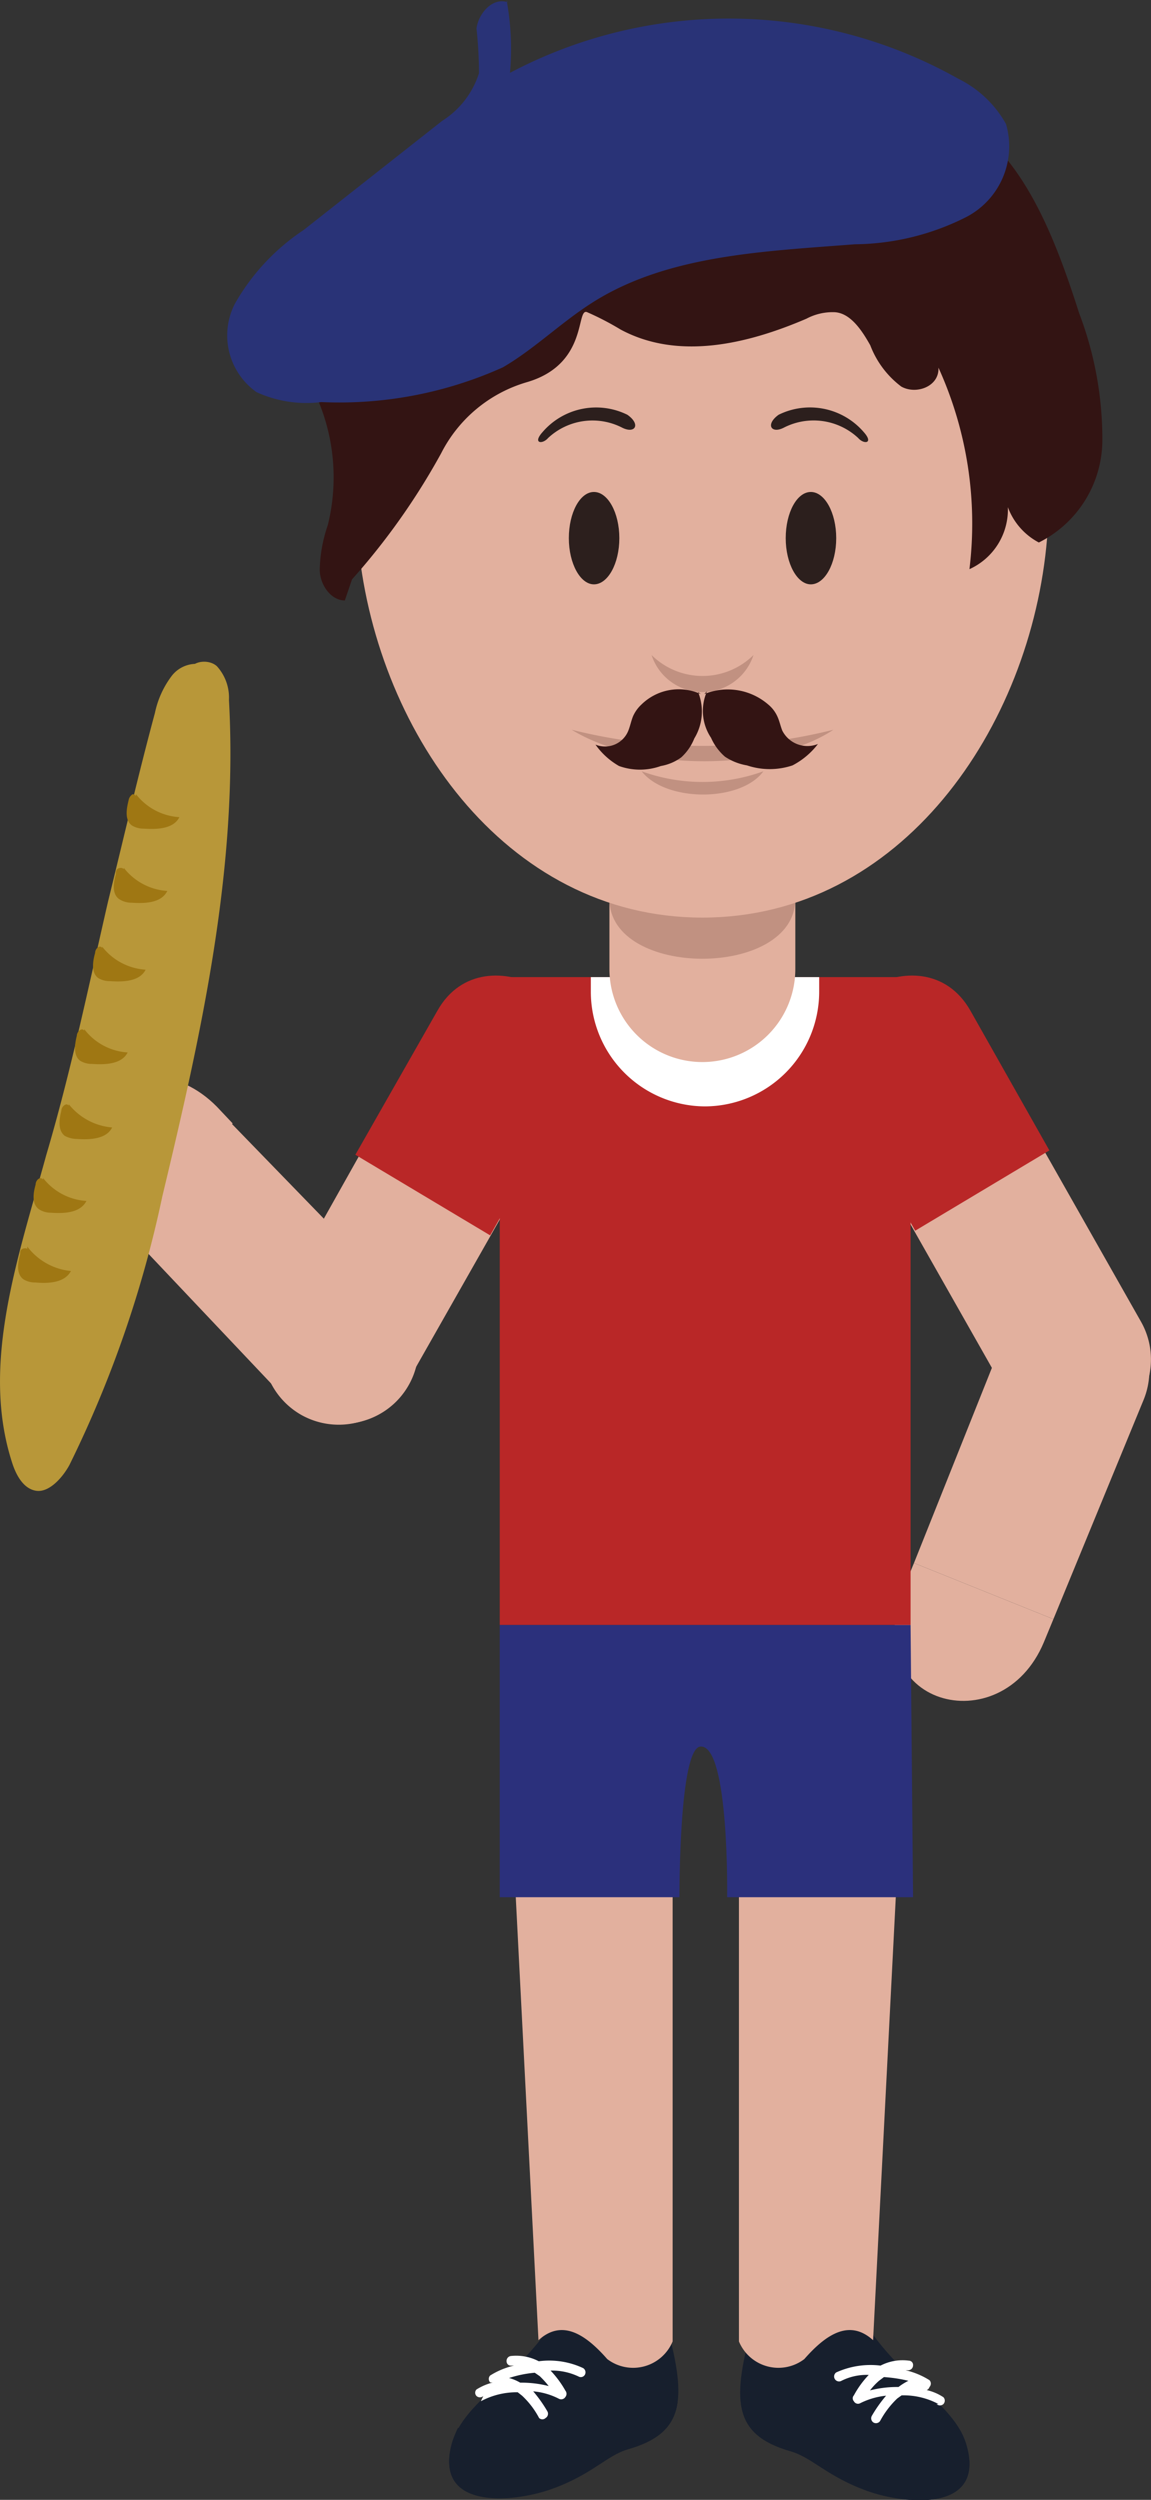 <svg xmlns="http://www.w3.org/2000/svg" viewBox="0 0 37.15 80.64"><rect x="0" y="0" width="37.15" height="80.64" fill="#333333" stroke="none"/><defs><style>.cls-1{fill:#e2b09e;}.cls-1,.cls-3,.cls-4,.cls-5,.cls-6,.cls-7,.cls-9{fill-rule:evenodd;}.cls-2,.cls-4{fill:#b92727;}.cls-3,.cls-8{fill:#fff;}.cls-5{fill:#c19181;}.cls-6{fill:#2c1f1d;}.cls-7{fill:#171f2d;}.cls-9{fill:#2b307c;}.cls-10{fill:#331413;}.cls-11{fill:#b89739;}.cls-12{fill:#9f7713;}.cls-13{fill:#293377;}</style></defs><title>baguette_1</title><g id="Layer_2" data-name="Layer 2"><g id="franskmand"><path class="cls-1" d="M27.28,35.78l5.26,9.27A2.47,2.47,0,0,0,35.9,46h0a2.47,2.47,0,0,0,.93-3.36l-5.25-9.26C30.05,30.66,25.84,33.23,27.28,35.78Z"/><path class="cls-1" d="M29.19,51.17l.31-.75L34,52.23l-.31.75C32.31,56.27,27.61,55,29.19,51.17Z"/><path class="cls-1" d="M29.5,50.42l2.86-7.16a2.46,2.46,0,0,1,3.22-1.33h0a2.48,2.48,0,0,1,1.33,3.23L34,52.23Z"/><path class="cls-1" d="M18.34,35.45l-5.26,9.26a2.47,2.47,0,0,1-3.36.93h0a2.48,2.48,0,0,1-.93-3.37L14,33C15.57,30.32,19.78,32.89,18.34,35.45Z"/><path class="cls-1" d="M3.46,39l.56.58,3.49-3.34L7,35.7C4.47,33.14.58,36.08,3.46,39Z"/><path class="cls-1" d="M4,39.61l5.3,5.6a2.47,2.47,0,0,0,3.49,0h0a2.47,2.47,0,0,0,0-3.49l-5.34-5.5Z"/><rect class="cls-2" x="16.13" y="31.52" width="13.26" height="20.9"/><path class="cls-3" d="M19.07,31.52h7.37V32a3.7,3.7,0,0,1-3.68,3.69h0A3.7,3.7,0,0,1,19.07,32Z"/><path class="cls-4" d="M26.93,35.1l2.61,4.6,4.33-2.59L31.32,32.6C29.79,29.91,25.48,32.54,26.93,35.1Z"/><path class="cls-4" d="M18.51,35.1l-2.69,4.75-4.35-2.6,2.65-4.65C15.64,29.91,20,32.54,18.51,35.1Z"/><path class="cls-1" d="M22.67,21.4h0a3,3,0,0,1,3,3v6.86a3,3,0,0,1-3,3h0a3,3,0,0,1-3-3V24.4A3,3,0,0,1,22.67,21.4Z"/><path class="cls-5" d="M25.67,29h0c0,2.57-6,2.57-6,0h0C19.68,26.45,25.67,26.45,25.67,29Z"/><path class="cls-1" d="M22.67,5.12c-16.86,0-12.8,24.48,0,24.48S39.54,5.12,22.67,5.12Z"/><path class="cls-6" d="M26.17,18.85c.45,0,.82-.67.82-1.49s-.37-1.49-.82-1.49-.81.67-.81,1.49S25.73,18.85,26.17,18.85Z"/><path class="cls-6" d="M19.17,18.85c.45,0,.82-.67.82-1.49s-.37-1.49-.82-1.49-.81.67-.81,1.49S18.73,18.85,19.17,18.85Z"/><path class="cls-5" d="M24.32,21.13a1.73,1.73,0,0,1-3.29,0A2.34,2.34,0,0,0,24.32,21.13Z"/><path class="cls-6" d="M20.25,13.38a2.28,2.28,0,0,0-2.74.56c-.33.37,0,.4.18.19a2.1,2.1,0,0,1,2.4-.33C20.5,14,20.69,13.69,20.25,13.38Z"/><path class="cls-6" d="M25.13,13.38a2.29,2.29,0,0,1,2.75.56c.33.37,0,.4-.18.19a2.11,2.11,0,0,0-2.41-.33C24.89,14,24.7,13.69,25.13,13.38Z"/><path class="cls-7" d="M28,75.06c1.18,1.76,2.78,2.5,3.18,3.76.68,2.2-1.9,2-3.2,1.53s-1.77-1.08-2.47-1.28c-1.87-.54-1.92-1.65-1.16-4.28S27,73.42,28,75.06Z"/><path class="cls-7" d="M31,78.41a2.37,2.37,0,0,1,.17.41c.64,2.05-1.51,2-2.84,1.63s-2.05-1.16-2.82-1.38c-1-.29-1.48-.74-1.59-1.51a15,15,0,0,0,4.38,2.07A3.85,3.85,0,0,1,31,78.41Z"/><path class="cls-8" d="M30.23,77.55a.16.16,0,0,0,.22,0,.16.16,0,0,0,0-.22,1.62,1.62,0,0,0-.54-.23h0A.16.16,0,0,0,30,77L30,77a.16.16,0,0,0,0-.22,2.5,2.5,0,0,0-.77-.32h.07a.16.16,0,0,0,.17-.15.14.14,0,0,0-.14-.16,1.55,1.55,0,0,0-.91.16h0a2.68,2.68,0,0,0-1.43.22.16.16,0,0,0,.15.28,1.81,1.81,0,0,1,.9-.2,3.06,3.06,0,0,0-.48.66.14.14,0,0,0,0,.19.15.15,0,0,0,.21.06,2.43,2.43,0,0,1,.83-.24,4.4,4.4,0,0,0-.46.65.16.16,0,0,0,.06.22.16.16,0,0,0,.21-.06,2.88,2.88,0,0,1,.55-.72l.14-.1a2.38,2.38,0,0,1,1.19.28Zm-.91-.75A1.94,1.94,0,0,0,29,77a3.51,3.51,0,0,0-.92.11,2.13,2.13,0,0,1,.29-.31l.16-.12A4.67,4.67,0,0,1,29.32,76.8Z"/><path class="cls-7" d="M17.79,75c-1.18,1.75-2.79,2.49-3.18,3.76-.68,2.2,1.89,2,3.2,1.53s1.77-1.08,2.46-1.28c1.88-.54,1.92-1.65,1.17-4.28S18.74,73.33,17.79,75Z"/><path class="cls-7" d="M14.78,78.32a3.56,3.56,0,0,0-.17.41c-.63,2,1.52,2,2.85,1.63S19.51,79.2,20.28,79c1-.29,1.48-.75,1.59-1.51a15.08,15.08,0,0,1-4.39,2.07A3.83,3.83,0,0,0,14.78,78.32Z"/><path class="cls-8" d="M15.52,77.46a2.44,2.44,0,0,1,1.19-.29l.14.11a2.71,2.71,0,0,1,.55.72.15.15,0,0,0,.21,0,.16.16,0,0,0,.06-.21,4.4,4.4,0,0,0-.46-.65,2.23,2.23,0,0,1,.83.24.16.16,0,0,0,.21-.06.16.16,0,0,0,0-.2,3.28,3.28,0,0,0-.48-.65,2,2,0,0,1,.9.19.15.15,0,0,0,.21-.06.16.16,0,0,0-.06-.21,2.58,2.58,0,0,0-1.43-.22h0a1.58,1.58,0,0,0-.9-.17.16.16,0,0,0-.14.17.14.14,0,0,0,.16.14h.08a2.5,2.5,0,0,0-.77.32.16.16,0,0,0,0,.22l0,0a.21.21,0,0,0,.11,0h0a1.78,1.78,0,0,0-.55.23.15.15,0,0,0,0,.21.16.16,0,0,0,.22,0Zm1.74-.92.16.11a2.89,2.89,0,0,1,.29.32,3.56,3.56,0,0,0-.92-.11,1.44,1.44,0,0,0-.36-.15A3.68,3.68,0,0,1,17.26,76.54Z"/><path class="cls-1" d="M29.06,58.33l-.88,17.16c-.72-.65-1.45-.27-2.22.61a1.38,1.38,0,0,1-2.11-.57l0-17C23.88,57.83,29.06,58.33,29.06,58.33Z"/><path class="cls-1" d="M16.5,58.33l.88,17.16c.72-.65,1.45-.27,2.22.61a1.38,1.38,0,0,0,2.11-.57l0-17C21.68,57.83,16.5,58.33,16.5,58.33Z"/><path class="cls-5" d="M26.9,23.54c-2,1.33-6.19,1.38-8.45,0A17.38,17.38,0,0,0,26.9,23.54Z"/><path class="cls-5" d="M24.64,24.88c-.73,1-3.15,1-3.93,0A5.77,5.77,0,0,0,24.64,24.88Z"/><path class="cls-9" d="M16.13,52.42H29.39l.08,8.78h-6s.07-4.88-.85-4.86c-.71,0-.69,4.86-.69,4.86H16.13Z"/><path class="cls-10" d="M22.73,22.39a2,2,0,0,1,2.07.34,1.07,1.07,0,0,1,.29.38c.07.15.1.31.16.46A.91.91,0,0,0,26.4,24a2.46,2.46,0,0,1-.82.69,2.31,2.31,0,0,1-1.47,0,1.82,1.82,0,0,1-.71-.28,1.73,1.73,0,0,1-.45-.61,1.56,1.56,0,0,1-.13-1.5"/><path class="cls-10" d="M22.62,22.39a1.72,1.72,0,0,0-1.92.34,1.15,1.15,0,0,0-.27.38c-.06.15-.09.31-.15.46a.81.81,0,0,1-1.06.45,2.37,2.37,0,0,0,.76.69,2,2,0,0,0,1.35,0,1.56,1.56,0,0,0,.66-.28,1.66,1.66,0,0,0,.42-.61,1.67,1.67,0,0,0,.12-1.5"/><path class="cls-10" d="M10.92,19.17a22,22,0,0,0,3.32-4.55A4.52,4.52,0,0,1,17,12.33c2-.58,1.58-2.41,1.95-2.26a9.21,9.21,0,0,1,1.08.56c1.86,1,4.09.47,6-.35a1.8,1.8,0,0,1,.87-.21c.53,0,.91.57,1.19,1.07a3,3,0,0,0,1,1.33c.48.27,1.23,0,1.2-.61a12.14,12.14,0,0,1,1,6.5,2.11,2.11,0,0,0,1.24-2,2.12,2.12,0,0,0,1,1.14,3.7,3.7,0,0,0,2.05-3.29,11.41,11.41,0,0,0-.75-4.11c-.83-2.6-1.94-5.48-4.28-6.5C30,3.33,29.21,3.3,29,3.89a2.46,2.46,0,0,0-.11.72,3.67,3.67,0,0,1-2.62,2.84c-3.13,1.11-6.77,0-9.67,1.66a32.65,32.65,0,0,0-3,2.42,4,4,0,0,1-3.51,1,6.4,6.4,0,0,1,.49,4.41,4.69,4.69,0,0,0-.26,1.43c0,.49.36,1,.81,1l.31-.91"/><path class="cls-11" d="M6.69,21.48a1,1,0,0,0-1.16.34A3,3,0,0,0,5,23c-.54,2-1,4-1.51,6.07-.63,2.74-1.2,5.5-2,8.2C.6,40.53-.64,44,.39,47.18c.13.41.37.85.78.91s.84-.41,1.07-.83a36.71,36.71,0,0,0,3-8.67C6.5,33.34,7.69,28,7.39,22.58A1.51,1.51,0,0,0,7,21.49c-.29-.26-.89-.16-.92.23"/><path class="cls-12" d="M4.39,25.62a1.92,1.92,0,0,0,1.4.74c-.19.38-.72.4-1.15.37a.72.72,0,0,1-.38-.1c-.24-.17-.18-.53-.11-.81a.29.29,0,0,1,.13-.2c.08,0,.17.1.1.14"/><path class="cls-12" d="M4,28a1.93,1.93,0,0,0,1.4.74c-.19.39-.72.41-1.15.38A.73.73,0,0,1,3.84,29c-.23-.17-.18-.52-.1-.8,0-.08,0-.18.13-.2s.17.09.1.13"/><path class="cls-12" d="M2.72,33.2a1.91,1.91,0,0,0,1.4.75c-.19.38-.72.4-1.15.37a.72.72,0,0,1-.38-.1c-.23-.17-.18-.53-.11-.81,0-.08.06-.17.14-.2s.17.1.09.14"/><path class="cls-12" d="M2.22,35.62a2,2,0,0,0,1.4.75c-.19.38-.72.4-1.15.37a.83.83,0,0,1-.38-.1c-.23-.18-.18-.53-.11-.81,0-.08.06-.17.14-.2s.16.09.09.14"/><path class="cls-12" d="M1.39,38a1.92,1.92,0,0,0,1.4.74c-.2.39-.72.41-1.15.38a.7.7,0,0,1-.38-.11c-.24-.17-.19-.52-.11-.8,0-.08.05-.17.13-.2s.17.09.1.13"/><path class="cls-12" d="M.88,40.21A2,2,0,0,0,2.29,41c-.2.38-.72.41-1.15.37a.7.7,0,0,1-.38-.1c-.24-.17-.19-.53-.11-.81,0-.08,0-.17.13-.19s.17.09.1.13"/><path class="cls-12" d="M3.3,30.54a1.93,1.93,0,0,0,1.4.74c-.19.38-.72.4-1.14.37a.73.73,0,0,1-.39-.1c-.23-.17-.18-.53-.1-.81,0-.08.05-.17.13-.2s.17.1.1.14"/><path class="cls-13" d="M16.38.07c-.49-.16-.94.37-1,.85a13.9,13.9,0,0,1,.08,1.44A2.83,2.83,0,0,1,14.27,3.9L9.8,7.42A7,7,0,0,0,7.58,9.8a2.24,2.24,0,0,0,.7,2.85,3.87,3.87,0,0,0,2.09.32,12.84,12.84,0,0,0,5.86-1.12c1-.58,1.86-1.43,2.86-2.07,2.43-1.56,5.56-1.67,8.5-1.9A8.12,8.12,0,0,0,31.19,7a2.57,2.57,0,0,0,1.28-3,3.57,3.57,0,0,0-1.54-1.46,15.11,15.11,0,0,0-14.47-.19A8.61,8.61,0,0,0,16.35,0"/></g></g></svg>